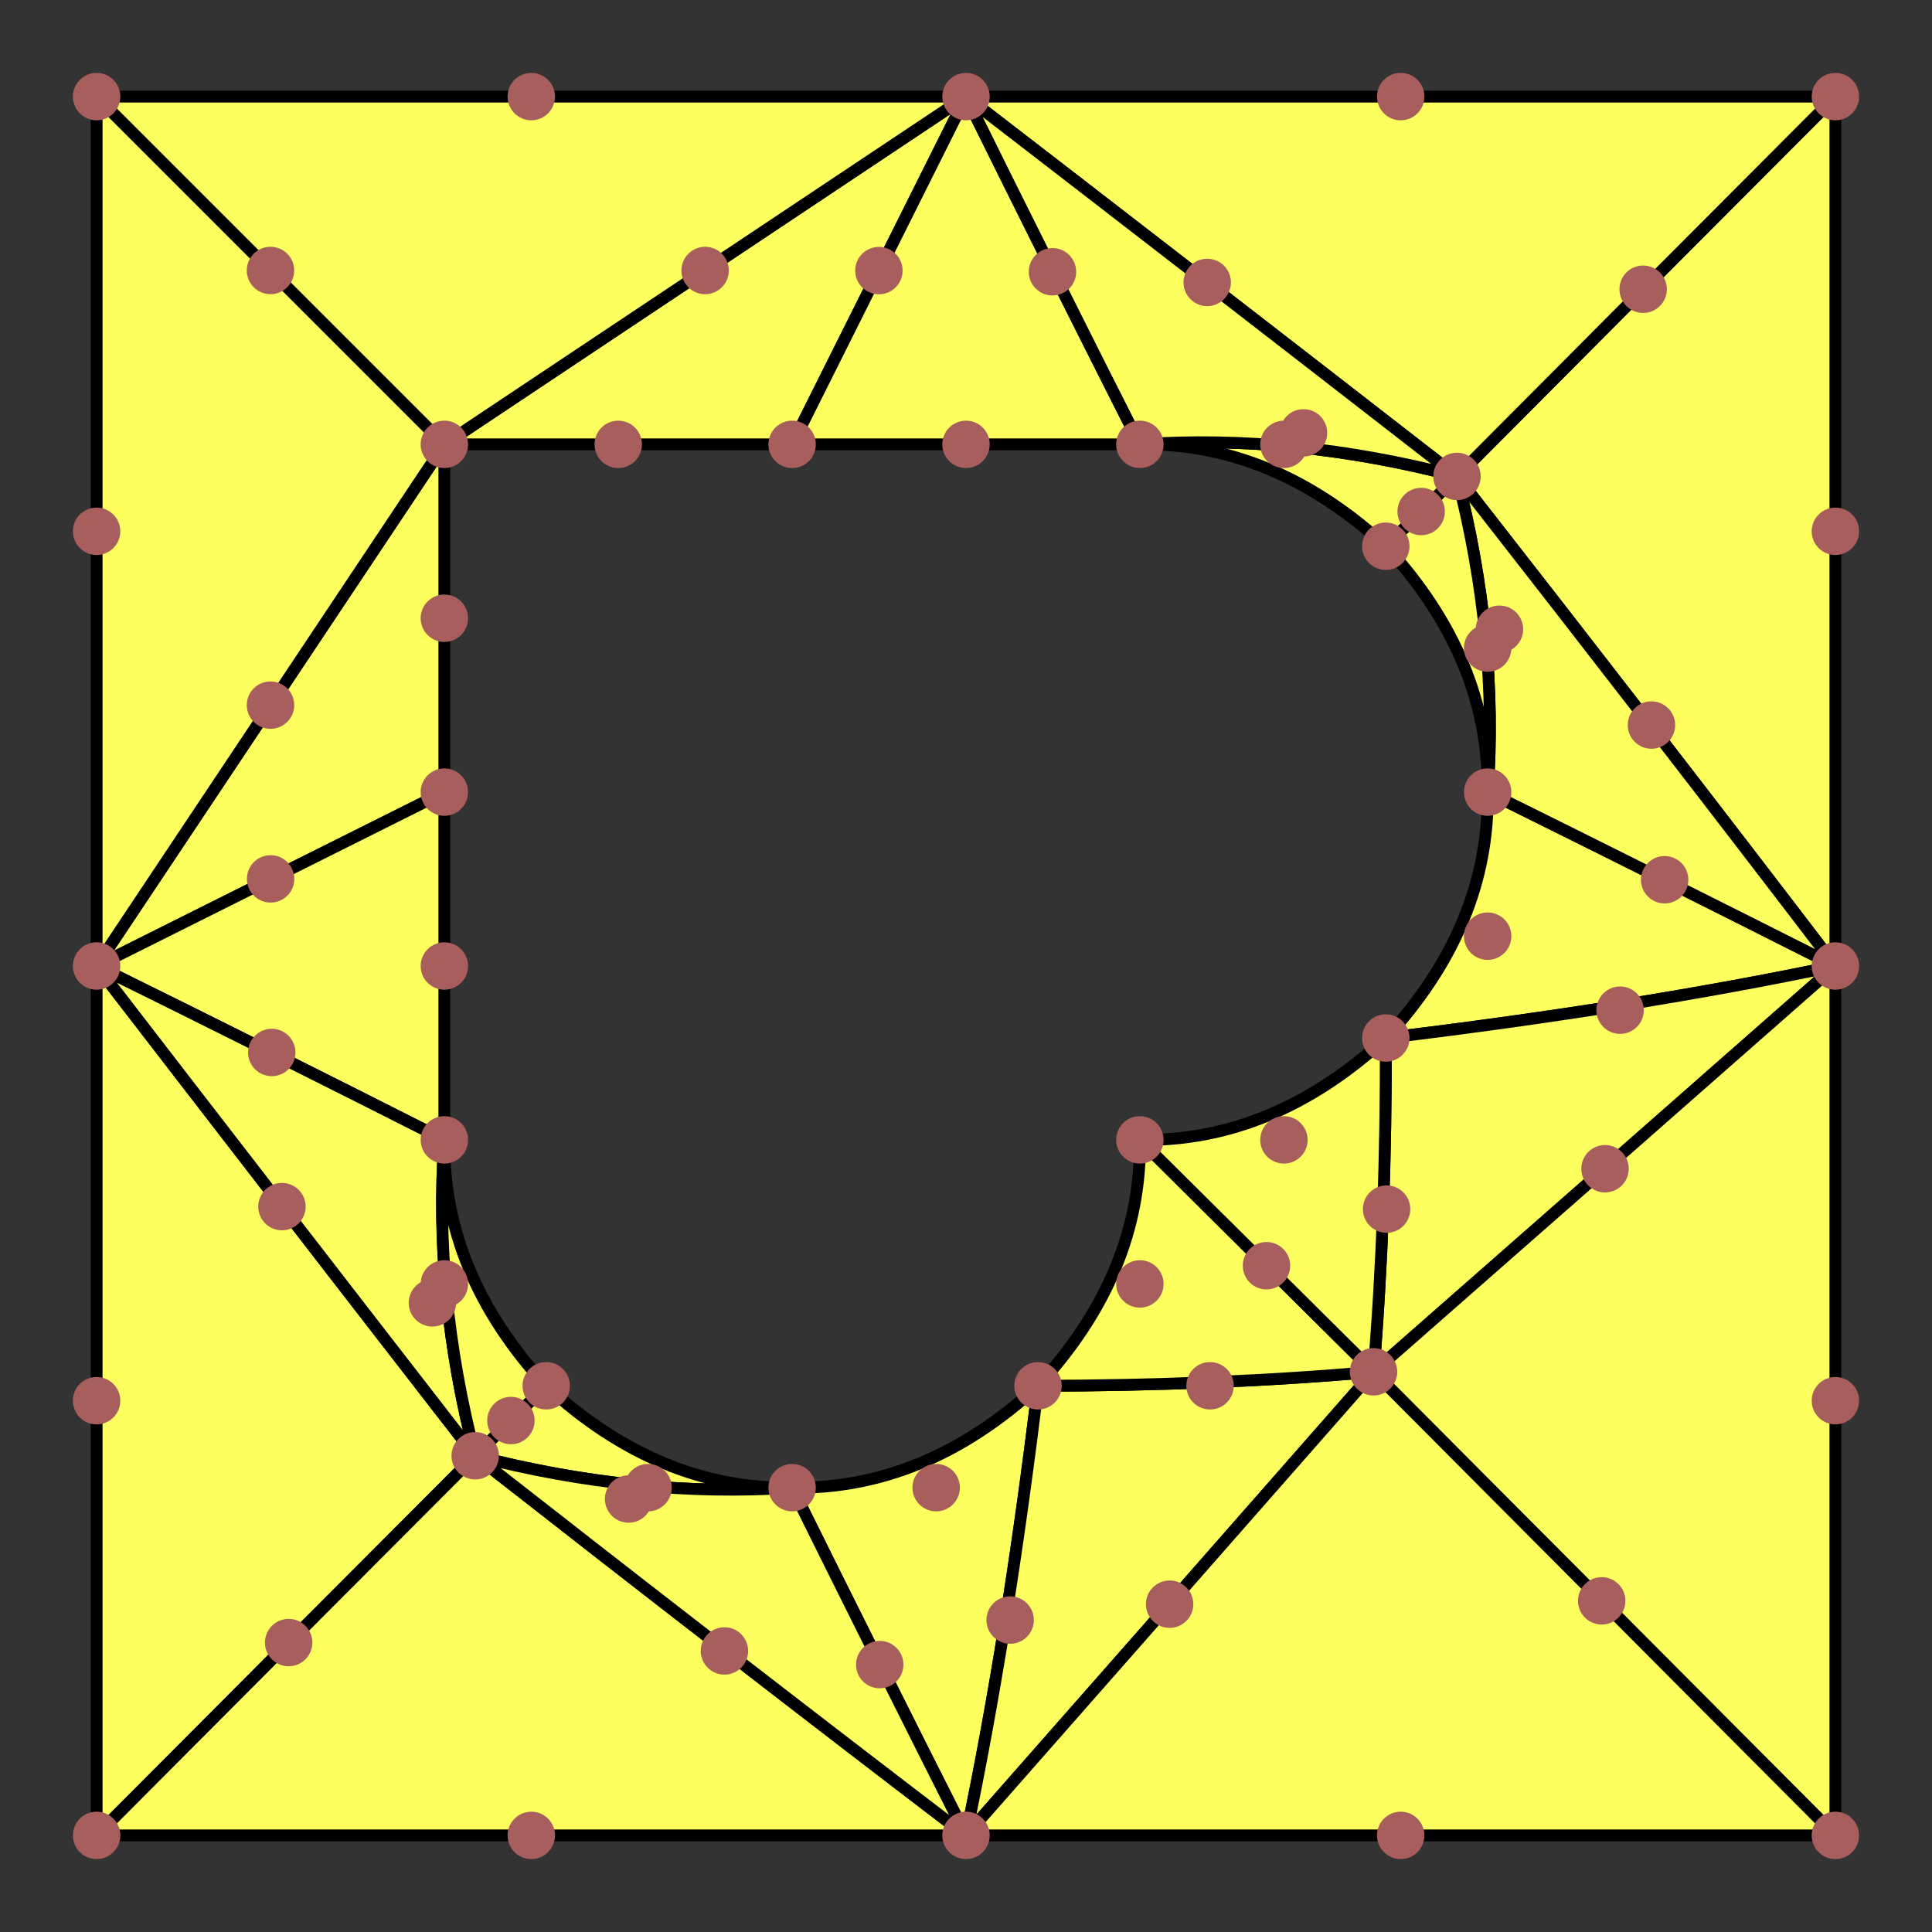 <svg width="100" height="100" version="1.1" xmlns="http://www.w3.org/2000/svg">
   <rect width="100%" height="100%" fill="#333333" stroke="none"/>
   <g id="Elements" fill="#fcff5e" stroke="black" stroke-width="0.614">
      <path d="M 5.37279260e+01 7.17279260e+01 Q 4.78874474e+01 7.71084177e+01, 4.10000000e+01 7.70000000e+01 Q 4.55332621e+01 8.61565070e+01, 5.00000000e+01 9.50000000e+01 Q 5.21495541e+01 8.47649108e+01, 5.37279260e+01 7.17279260e+01 Z" />
      <path d="M 5.37279260e+01 7.17279260e+01 Q 5.21495541e+01 8.47649108e+01, 5.00000000e+01 9.50000000e+01 Q 6.01778999e+01 8.34417228e+01, 7.10937230e+01 7.10041730e+01 Q 6.30238921e+01 7.17177308e+01, 5.37279260e+01 7.17279260e+01 Z" />
      <path d="M 5.90000000e+01 5.90000000e+01 Q 5.91084177e+01 6.58874474e+01, 5.37279260e+01 7.17279260e+01 Q 6.30238921e+01 7.17177308e+01, 7.10937230e+01 7.10041730e+01 Q 6.53117275e+01 6.52732499e+01, 5.90000000e+01 5.90000000e+01 Z" />
      <path d="M 7.70000000e+01 4.10000000e+01 Q 7.71084177e+01 4.78874474e+01, 7.17279260e+01 5.37279260e+01 Q 8.47663443e+01 5.21512787e+01, 9.50000000e+01 5.00000000e+01 Q 8.61578559e+01 4.55339080e+01, 7.70000000e+01 4.10000000e+01 Z" />
      <path d="M 9.50000000e+01 5.00000000e+01 Q 8.47663443e+01 5.21512787e+01, 7.17279260e+01 5.37279260e+01 Q 7.17608719e+01 6.29739327e+01, 7.10937230e+01 7.10041730e+01 Q 8.34835612e+01 6.01346451e+01, 9.50000000e+01 5.00000000e+01 Z" />
      <path d="M 7.10937230e+01 7.10041730e+01 L 9.50000000e+01 9.50000000e+01 L 9.50000000e+01 5.00000000e+01 Q 8.34835612e+01 6.01346451e+01, 7.10937230e+01 7.10041730e+01 Z" />
      <path d="M 7.54136240e+01 2.46591590e+01 Q 8.59876185e+01 3.81868351e+01, 9.50000000e+01 5.00000000e+01 L 9.50000000e+01 5.00000000e+00 Q 8.55442604e+01 1.44737227e+01, 7.54136240e+01 2.46591590e+01 Z" />
      <path d="M 7.54136240e+01 2.46591590e+01 Q 7.75630173e+01 3.30410183e+01, 7.70000000e+01 4.10000000e+01 Q 8.61578559e+01 4.55339080e+01, 9.50000000e+01 5.00000000e+01 Q 8.59876185e+01 3.81868351e+01, 7.54136240e+01 2.46591590e+01 Z" />
      <path d="M 7.17279260e+01 5.37279260e+01 Q 6.58874474e+01 5.91084177e+01, 5.90000000e+01 5.90000000e+01 Q 6.53117275e+01 6.52732499e+01, 7.10937230e+01 7.10041730e+01 Q 7.17608719e+01 6.29739327e+01, 7.17279260e+01 5.37279260e+01 Z" />
      <path d="M 7.54136240e+01 2.46591590e+01 L 7.17279260e+01 2.82720740e+01 Q 7.71084177e+01 3.41125526e+01, 7.70000000e+01 4.10000000e+01 Q 7.75630173e+01 3.30410183e+01, 7.54136240e+01 2.46591590e+01 Z" />
      <path d="M 5.90000000e+01 2.30000000e+01 Q 6.58874474e+01 2.28915823e+01, 7.17279260e+01 2.82720740e+01 L 7.54136240e+01 2.46591590e+01 Q 6.69948925e+01 2.24538142e+01, 5.90000000e+01 2.30000000e+01 Z" />
      <path d="M 2.30000000e+01 4.10000000e+01 L 2.30000000e+01 2.30000000e+01 L 5.00000000e+00 5.00000000e+01 Q 1.40059202e+01 4.54913266e+01, 2.30000000e+01 4.10000000e+01 Z" />
      <path d="M 2.30000000e+01 5.90000000e+01 L 2.30000000e+01 4.10000000e+01 Q 1.40059202e+01 4.54913266e+01, 5.00000000e+00 5.00000000e+01 Q 1.40660366e+01 5.44752351e+01, 2.30000000e+01 5.90000000e+01 Z" />
      <path d="M 2.45955020e+01 7.53499670e+01 Q 1.40863928e+01 6.17987581e+01, 5.00000000e+00 5.00000000e+01 L 5.00000000e+00 9.50000000e+01 Q 1.44453668e+01 8.55158755e+01, 2.45955020e+01 7.53499670e+01 Z" />
      <path d="M 2.30000000e+01 2.30000000e+01 L 5.00000000e+00 5.00000000e+00 L 5.00000000e+00 5.00000000e+01 L 2.30000000e+01 2.30000000e+01 Z" />
      <path d="M 2.45955020e+01 7.53499670e+01 Q 2.24304344e+01 6.69639466e+01, 2.30000000e+01 5.90000000e+01 Q 1.40660366e+01 5.44752351e+01, 5.00000000e+00 5.00000000e+01 Q 1.40863928e+01 6.17987581e+01, 2.45955020e+01 7.53499670e+01 Z" />
      <path d="M 2.30000000e+01 2.30000000e+01 L 4.10000000e+01 2.30000000e+01 Q 4.54914165e+01 1.40059563e+01, 5.00000000e+01 5.00000000e+00 L 2.30000000e+01 2.30000000e+01 Z" />
      <path d="M 4.10000000e+01 2.30000000e+01 L 5.90000000e+01 2.30000000e+01 Q 5.44755033e+01 1.40665437e+01, 5.00000000e+01 5.00000000e+00 Q 4.54914165e+01 1.40059563e+01, 4.10000000e+01 2.30000000e+01 Z" />
      <path d="M 9.50000000e+01 5.00000000e+00 L 5.00000000e+01 5.00000000e+00 Q 6.18284677e+01 1.41098610e+01, 7.54136240e+01 2.46591590e+01 Q 8.55442604e+01 1.44737227e+01, 9.50000000e+01 5.00000000e+00 Z" />
      <path d="M 5.00000000e+00 5.00000000e+00 L 2.30000000e+01 2.30000000e+01 L 5.00000000e+01 5.00000000e+00 L 5.00000000e+00 5.00000000e+00 Z" />
      <path d="M 5.90000000e+01 2.30000000e+01 Q 6.69948925e+01 2.24538142e+01, 7.54136240e+01 2.46591590e+01 Q 6.18284677e+01 1.41098610e+01, 5.00000000e+01 5.00000000e+00 Q 5.44755033e+01 1.40665437e+01, 5.90000000e+01 2.30000000e+01 Z" />
      <path d="M 2.45955020e+01 7.53499670e+01 L 2.82720740e+01 7.17279260e+01 Q 2.28915823e+01 6.58874474e+01, 2.30000000e+01 5.90000000e+01 Q 2.24304344e+01 6.69639466e+01, 2.45955020e+01 7.53499670e+01 Z" />
      <path d="M 4.10000000e+01 7.70000000e+01 Q 3.41125526e+01 7.71084177e+01, 2.82720740e+01 7.17279260e+01 L 2.45955020e+01 7.53499670e+01 Q 3.30098381e+01 7.75396366e+01, 4.10000000e+01 7.70000000e+01 Z" />
      <path d="M 9.50000000e+01 9.50000000e+01 L 7.10937230e+01 7.10041730e+01 Q 6.01778999e+01 8.34417228e+01, 5.00000000e+01 9.50000000e+01 L 9.50000000e+01 9.50000000e+01 Z" />
      <path d="M 5.00000000e+00 9.50000000e+01 L 5.00000000e+01 9.50000000e+01 Q 3.81568438e+01 8.59637086e+01, 2.45955020e+01 7.53499670e+01 Q 1.44453668e+01 8.55158755e+01, 5.00000000e+00 9.50000000e+01 Z" />
      <path d="M 4.10000000e+01 7.70000000e+01 Q 3.30098381e+01 7.75396366e+01, 2.45955020e+01 7.53499670e+01 Q 3.81568438e+01 8.59637086e+01, 5.00000000e+01 9.50000000e+01 Q 4.55332621e+01 8.61565070e+01, 4.10000000e+01 7.70000000e+01 Z" />
   </g>
   <g id="Nodes" fill="#a95e5e">
      <circle cx="4.84558430e+01" cy="7.70000000e+01" r="1.227" />
      <circle cx="5.37279260e+01" cy="7.17279260e+01" r="1.227" />
      <circle cx="5.90000000e+01" cy="6.64558430e+01" r="1.227" />
      <circle cx="9.50000000e+01" cy="7.25000000e+01" r="1.227" />
      <circle cx="9.50000000e+01" cy="5.00000000e+01" r="1.227" />
      <circle cx="9.50000000e+01" cy="2.75000000e+01" r="1.227" />
      <circle cx="6.64558430e+01" cy="5.90000000e+01" r="1.227" />
      <circle cx="7.17279260e+01" cy="5.37279260e+01" r="1.227" />
      <circle cx="7.70000000e+01" cy="4.84558430e+01" r="1.227" />
      <circle cx="7.70000000e+01" cy="3.35441570e+01" r="1.227" />
      <circle cx="7.17279260e+01" cy="2.82720740e+01" r="1.227" />
      <circle cx="6.64558430e+01" cy="2.30000000e+01" r="1.227" />
      <circle cx="5.00000000e+00" cy="2.75000000e+01" r="1.227" />
      <circle cx="5.00000000e+00" cy="5.00000000e+01" r="1.227" />
      <circle cx="5.00000000e+00" cy="7.25000000e+01" r="1.227" />
      <circle cx="7.25000000e+01" cy="5.00000000e+00" r="1.227" />
      <circle cx="5.00000000e+01" cy="5.00000000e+00" r="1.227" />
      <circle cx="2.75000000e+01" cy="5.00000000e+00" r="1.227" />
      <circle cx="2.30000000e+01" cy="6.64558430e+01" r="1.227" />
      <circle cx="2.82720740e+01" cy="7.17279260e+01" r="1.227" />
      <circle cx="3.35441570e+01" cy="7.70000000e+01" r="1.227" />
      <circle cx="5.00000000e+01" cy="2.30000000e+01" r="1.227" />
      <circle cx="4.10000000e+01" cy="2.30000000e+01" r="1.227" />
      <circle cx="3.20000000e+01" cy="2.30000000e+01" r="1.227" />
      <circle cx="2.75000000e+01" cy="9.50000000e+01" r="1.227" />
      <circle cx="5.00000000e+01" cy="9.50000000e+01" r="1.227" />
      <circle cx="7.25000000e+01" cy="9.50000000e+01" r="1.227" />
      <circle cx="2.30000000e+01" cy="3.20000000e+01" r="1.227" />
      <circle cx="2.30000000e+01" cy="4.10000000e+01" r="1.227" />
      <circle cx="2.30000000e+01" cy="5.00000000e+01" r="1.227" />
      <circle cx="9.50000000e+01" cy="9.50000000e+01" r="1.227" />
      <circle cx="9.50000000e+01" cy="5.00000000e+00" r="1.227" />
      <circle cx="5.00000000e+00" cy="9.50000000e+01" r="1.227" />
      <circle cx="5.00000000e+00" cy="5.00000000e+00" r="1.227" />
      <circle cx="2.30000000e+01" cy="2.30000000e+01" r="1.227" />
      <circle cx="2.30000000e+01" cy="5.90000000e+01" r="1.227" />
      <circle cx="4.10000000e+01" cy="7.70000000e+01" r="1.227" />
      <circle cx="5.90000000e+01" cy="5.90000000e+01" r="1.227" />
      <circle cx="7.70000000e+01" cy="4.10000000e+01" r="1.227" />
      <circle cx="5.90000000e+01" cy="2.30000000e+01" r="1.227" />
      <circle cx="7.10937230e+01" cy="7.10041730e+01" r="1.227" />
      <circle cx="7.54136240e+01" cy="2.46591590e+01" r="1.227" />
      <circle cx="3.74967320e+01" cy="8.54525750e+01" r="1.227" />
      <circle cx="8.29039550e+01" cy="8.28597470e+01" r="1.227" />
      <circle cx="1.49408510e+01" cy="8.50192970e+01" r="1.227" />
      <circle cx="7.35589130e+01" cy="2.64761960e+01" r="1.227" />
      <circle cx="2.23814660e+01" cy="6.74353220e+01" r="1.227" />
      <circle cx="1.40661410e+01" cy="5.44751960e+01" r="1.227" />
      <circle cx="6.05381000e+01" cy="8.30322860e+01" r="1.227" />
      <circle cx="5.22858290e+01" cy="8.38538600e+01" r="1.227" />
      <circle cx="1.40059220e+01" cy="4.54913240e+01" r="1.227" />
      <circle cx="4.54914140e+01" cy="1.40059580e+01" r="1.227" />
      <circle cx="2.45955020e+01" cy="7.53499670e+01" r="1.227" />
      <circle cx="6.55530350e+01" cy="6.55132370e+01" r="1.227" />
      <circle cx="8.61614780e+01" cy="4.55346860e+01" r="1.227" />
      <circle cx="1.39997669e+01" cy="1.39997660e+01" r="1.227" />
      <circle cx="8.30756210e+01" cy="6.04933250e+01" r="1.227" />
      <circle cx="6.74688830e+01" cy="2.24047310e+01" r="1.227" />
      <circle cx="1.45930460e+01" cy="6.24536150e+01" r="1.227" />
      <circle cx="8.38556240e+01" cy="5.22870440e+01" r="1.227" />
      <circle cx="1.40010980e+01" cy="3.64970210e+01" r="1.227" />
      <circle cx="3.64970570e+01" cy="1.40011160e+01" r="1.227" />
      <circle cx="6.24852140e+01" cy="1.46184170e+01" r="1.227" />
      <circle cx="6.26313740e+01" cy="7.17287180e+01" r="1.227" />
      <circle cx="4.55340200e+01" cy="8.61600731e+01" r="1.227" />
      <circle cx="7.76114600e+01" cy="3.25698710e+01" r="1.227" />
      <circle cx="3.25362020e+01" cy="7.75882130e+01" r="1.227" />
      <circle cx="5.44754660e+01" cy="1.40666450e+01" r="1.227" />
      <circle cx="8.50492760e+01" cy="1.49709380e+01" r="1.227" />
      <circle cx="7.17697130e+01" cy="6.25835570e+01" r="1.227" />
      <circle cx="8.54781620e+01" cy="3.75284210e+01" r="1.227" />
      <circle cx="2.64449840e+01" cy="7.35276740e+01" r="1.227" />
   </g>
</svg>